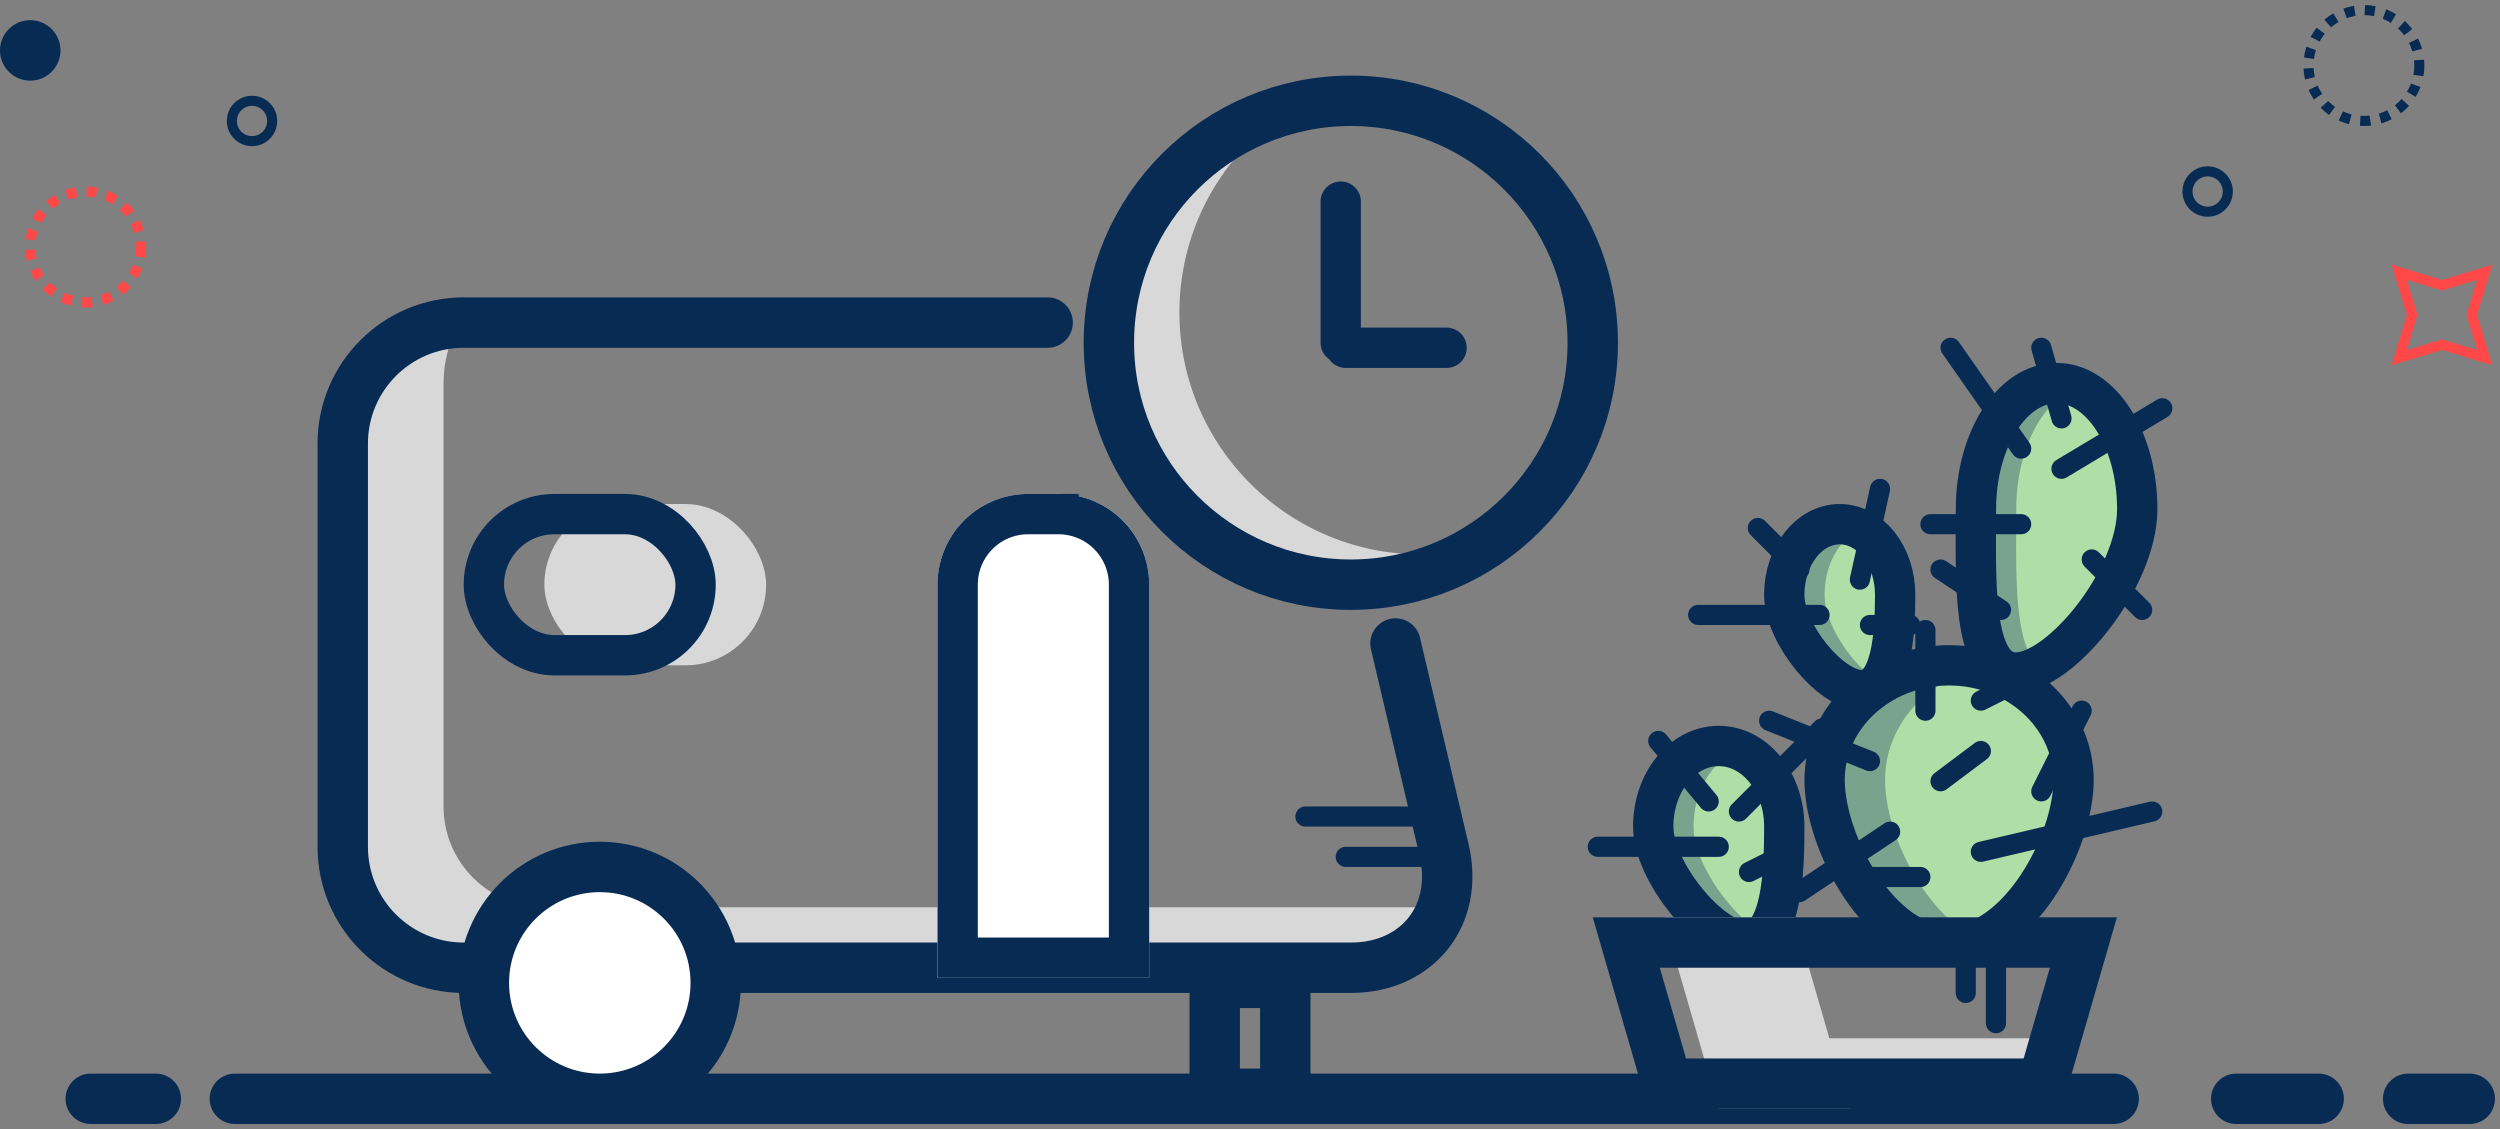 <svg xmlns="http://www.w3.org/2000/svg" xmlns:xlink="http://www.w3.org/1999/xlink" width="248" height="112" viewBox="0 0 248 112">
    <rect x="0" y="0" width="248" height="112" fill="#808080" stroke="none"/>
    <defs>
        <path id="a" d="M59 48c0-4.97 4.024-9 8.997-9h3.006C75.972 39 80 43.03 80 48v39H59V48z"/>
    </defs>
    <g fill="none" fill-rule="evenodd" transform="translate(0 1)">
        <path stroke="#082B54" stroke-linecap="round" stroke-width="5" d="M9 108h6.457m7.84 0h186.379m12.156 0h8.18m8.877 0H245"/>
        <ellipse cx="3" cy="4" fill="#082B54" rx="3" ry="3"/>
        <circle cx="8.5" cy="23.5" r="5.5" stroke="#FF4847" stroke-dasharray="1"/>
        <circle cx="219" cy="18" r="2" stroke="#082B54"/>
        <ellipse cx="25" cy="11" stroke="#082B54" rx="2" ry="2"/>
        <circle cx="234.5" cy="5.5" r="5.5" stroke="#082B54" stroke-dasharray="1"/>
        <path stroke="#FF4847" d="M242.243 33.193L238 34.485l1.292-4.242L238 26l4.243 1.292L246.485 26l-1.292 4.243 1.292 4.242z"/>
        <g transform="translate(34 9)">
            <path fill="#D8D8D8" d="M11.6 22.007C5.15 22.22 0 27.509 0 34v40c0 6.626 5.372 12 12 12h88c4.515 0 7.87-2.42 9.077-6H20.001C14.478 80 10 75.525 10 70V28c0-2.183.582-4.23 1.6-5.993z"/>
            <path stroke="#082B54" stroke-linecap="round" stroke-width="5" d="M104.432 53.835l4.82 20.484C110.77 80.77 106.636 86 100 86H11.999C5.372 86 0 80.626 0 74V34c0-6.627 5.38-12 12.006-12h57.922"/>
            <path stroke="#082B54" stroke-linecap="round" stroke-width="2" d="M107.5 71h-12M108.5 75h-9"/>
            <circle cx="25.5" cy="87.5" r="11.5" fill="#FFF" stroke="#082B54" stroke-width="5"/>
            <path stroke="#082B54" stroke-width="5" d="M86.5 87.5h7v11h-7z"/>
            <use fill="#FFF" xlink:href="#a"/>
            <path stroke="#082B54" stroke-width="4" d="M78 85H61V48c0-3.868 3.13-7 6.997-7h3.006A7 7 0 0 1 78 48v37z"/>
            <rect width="22" height="16" x="20" y="40" fill="#D8D8D8" rx="8"/>
            <rect width="21" height="14" x="14" y="41" stroke="#082B54" stroke-width="4" rx="7"/>
            <path fill="#D8D8D8" d="M94.171.713C83.733 3.317 76 12.755 76 24c0 13.255 10.745 24 24 24 4.718 0 9.118-1.361 12.829-3.713A24.052 24.052 0 0 1 107 45c-13.255 0-24-10.745-24-24C83 12.463 87.457 4.967 94.171.713z"/>
            <ellipse cx="100" cy="24" stroke="#082B54" stroke-width="5" rx="24" ry="24"/>
            <path stroke="#082B54" stroke-linecap="round" stroke-width="4" d="M99 10v14M99.5 24.5h10"/>
        </g>
        <path fill="#AEDFA6" d="M193.347 92.84c6.82 0 12.348-10.187 12.348-16.467 0-6.281-5.528-11.373-12.348-11.373C186.528 65 181 70.092 181 76.373c0 6.28 5.528 16.467 12.347 16.467z"/>
        <path fill="#78A48D" d="M196.347 65.338c-.96-.22-1.965-.338-3-.338C186.528 65 181 70.092 181 76.373c0 6.28 5.528 16.467 12.347 16.467 1.035 0 2.04-.235 3-.654C190.977 89.839 187 81.7 187 76.373c0-5.328 3.978-9.8 9.347-11.035z"/>
        <path stroke="#082B54" stroke-width="4" d="M193.347 92.84c6.82 0 12.348-10.187 12.348-16.467 0-6.281-5.528-11.373-12.348-11.373C186.528 65 181 70.092 181 76.373c0 6.28 5.528 16.467 12.347 16.467z"/>
        <path fill="#AEDFA6" d="M199.97 65.715c4.418 0 12.044-9.311 12.044-16.215s-3.582-12.5-8-12.5-8 5.596-8 12.5-.462 16.215 3.956 16.215z"/>
        <path fill="#78A48D" d="M206.014 37.394a5.332 5.332 0 0 0-2-.394c-4.418 0-8 5.596-8 12.5s-.462 16.215 3.956 16.215c.69 0 1.46-.227 2.265-.637-2.55-2.215-2.221-9.754-2.221-15.578s2.55-10.719 6-12.106z"/>
        <path stroke="#082B54" stroke-width="4" d="M199.97 65.715c4.418 0 12.044-9.311 12.044-16.215s-3.582-12.5-8-12.5-8 5.596-8 12.5-.462 16.215 3.956 16.215z"/>
        <path fill="#AEDFA6" d="M184.647 67.46c3.038 0 3.353-5.594 3.353-9.46 0-3.866-2.462-7-5.5-7s-5.5 3.134-5.5 7 4.61 9.46 7.647 9.46z"/>
        <path fill="#78A48D" d="M184.5 51.477a4.47 4.47 0 0 0-2-.477c-3.038 0-5.5 3.134-5.5 7s4.61 9.46 7.647 9.46c.706 0 1.264-.302 1.706-.814C183.717 64.954 181 60.968 181 58c0-2.968 1.451-5.505 3.5-6.523z"/>
        <path stroke="#082B54" stroke-width="4" d="M184.647 67.46c3.038 0 3.353-5.594 3.353-9.46 0-3.866-2.462-7-5.5-7s-5.5 3.134-5.5 7 4.61 9.46 7.647 9.46z"/>
        <path fill="#AEDFA6" d="M173.23 92.397c3.59 0 3.77-6.979 3.77-11.397s-2.91-8-6.5-8-6.5 3.582-6.5 8 5.64 11.397 9.23 11.397z"/>
        <path fill="#78A48D" d="M172.5 73.386a5.392 5.392 0 0 0-2-.386c-3.59 0-6.5 3.582-6.5 8s5.64 11.397 9.23 11.397c.698 0 1.267-.264 1.731-.721C171.661 89.781 168 84.559 168 81c0-3.56 1.889-6.576 4.5-7.614z"/>
        <path stroke="#082B54" stroke-width="4" d="M173.23 92.397c3.59 0 3.77-6.979 3.77-11.397s-2.91-8-6.5-8-6.5 3.582-6.5 8 5.64 11.397 9.23 11.397z"/>
        <path stroke="#082B54" stroke-linecap="round" stroke-width="2" d="M178.5 55.5l-4.123-4.123M180.5 60h-12.042M170.5 83h-12M172.5 79.5l8.246-8.246M184.5 56.5l2-9M196.5 83.5l17-4M187.5 81.5l-9 6M169.5 78.5l-5-6M185.5 61h4M200.5 43.5l-7-10M200.5 51h-9M204.5 45.5l10-6M207.5 54.5l5 5M185.5 74.5l-10-4M192.5 76.5l4-3M202.5 77.5l4-8M204.5 40.5l-2-7M198.5 59.5l-6-4M191 69.5v-8M196.5 68.5l6-3M173.5 85.5l4-2"/>
        <path fill="#D8D8D8" d="M197.5 90H165l5.497 19H197.5h-14.003L178 90h19.5z"/>
        <path fill="#D8D8D8" d="M179 102h24v4h-24z"/>
        <path stroke="#082B54" stroke-width="5" d="M161.326 92.5h45.348l-4.05 14h-37.248l-4.05-14z"/>
        <path stroke="#082B54" stroke-linecap="round" stroke-width="2" d="M195 92.5v5M198 92.5v8M190.5 86h-7"/>
    </g>
</svg>
